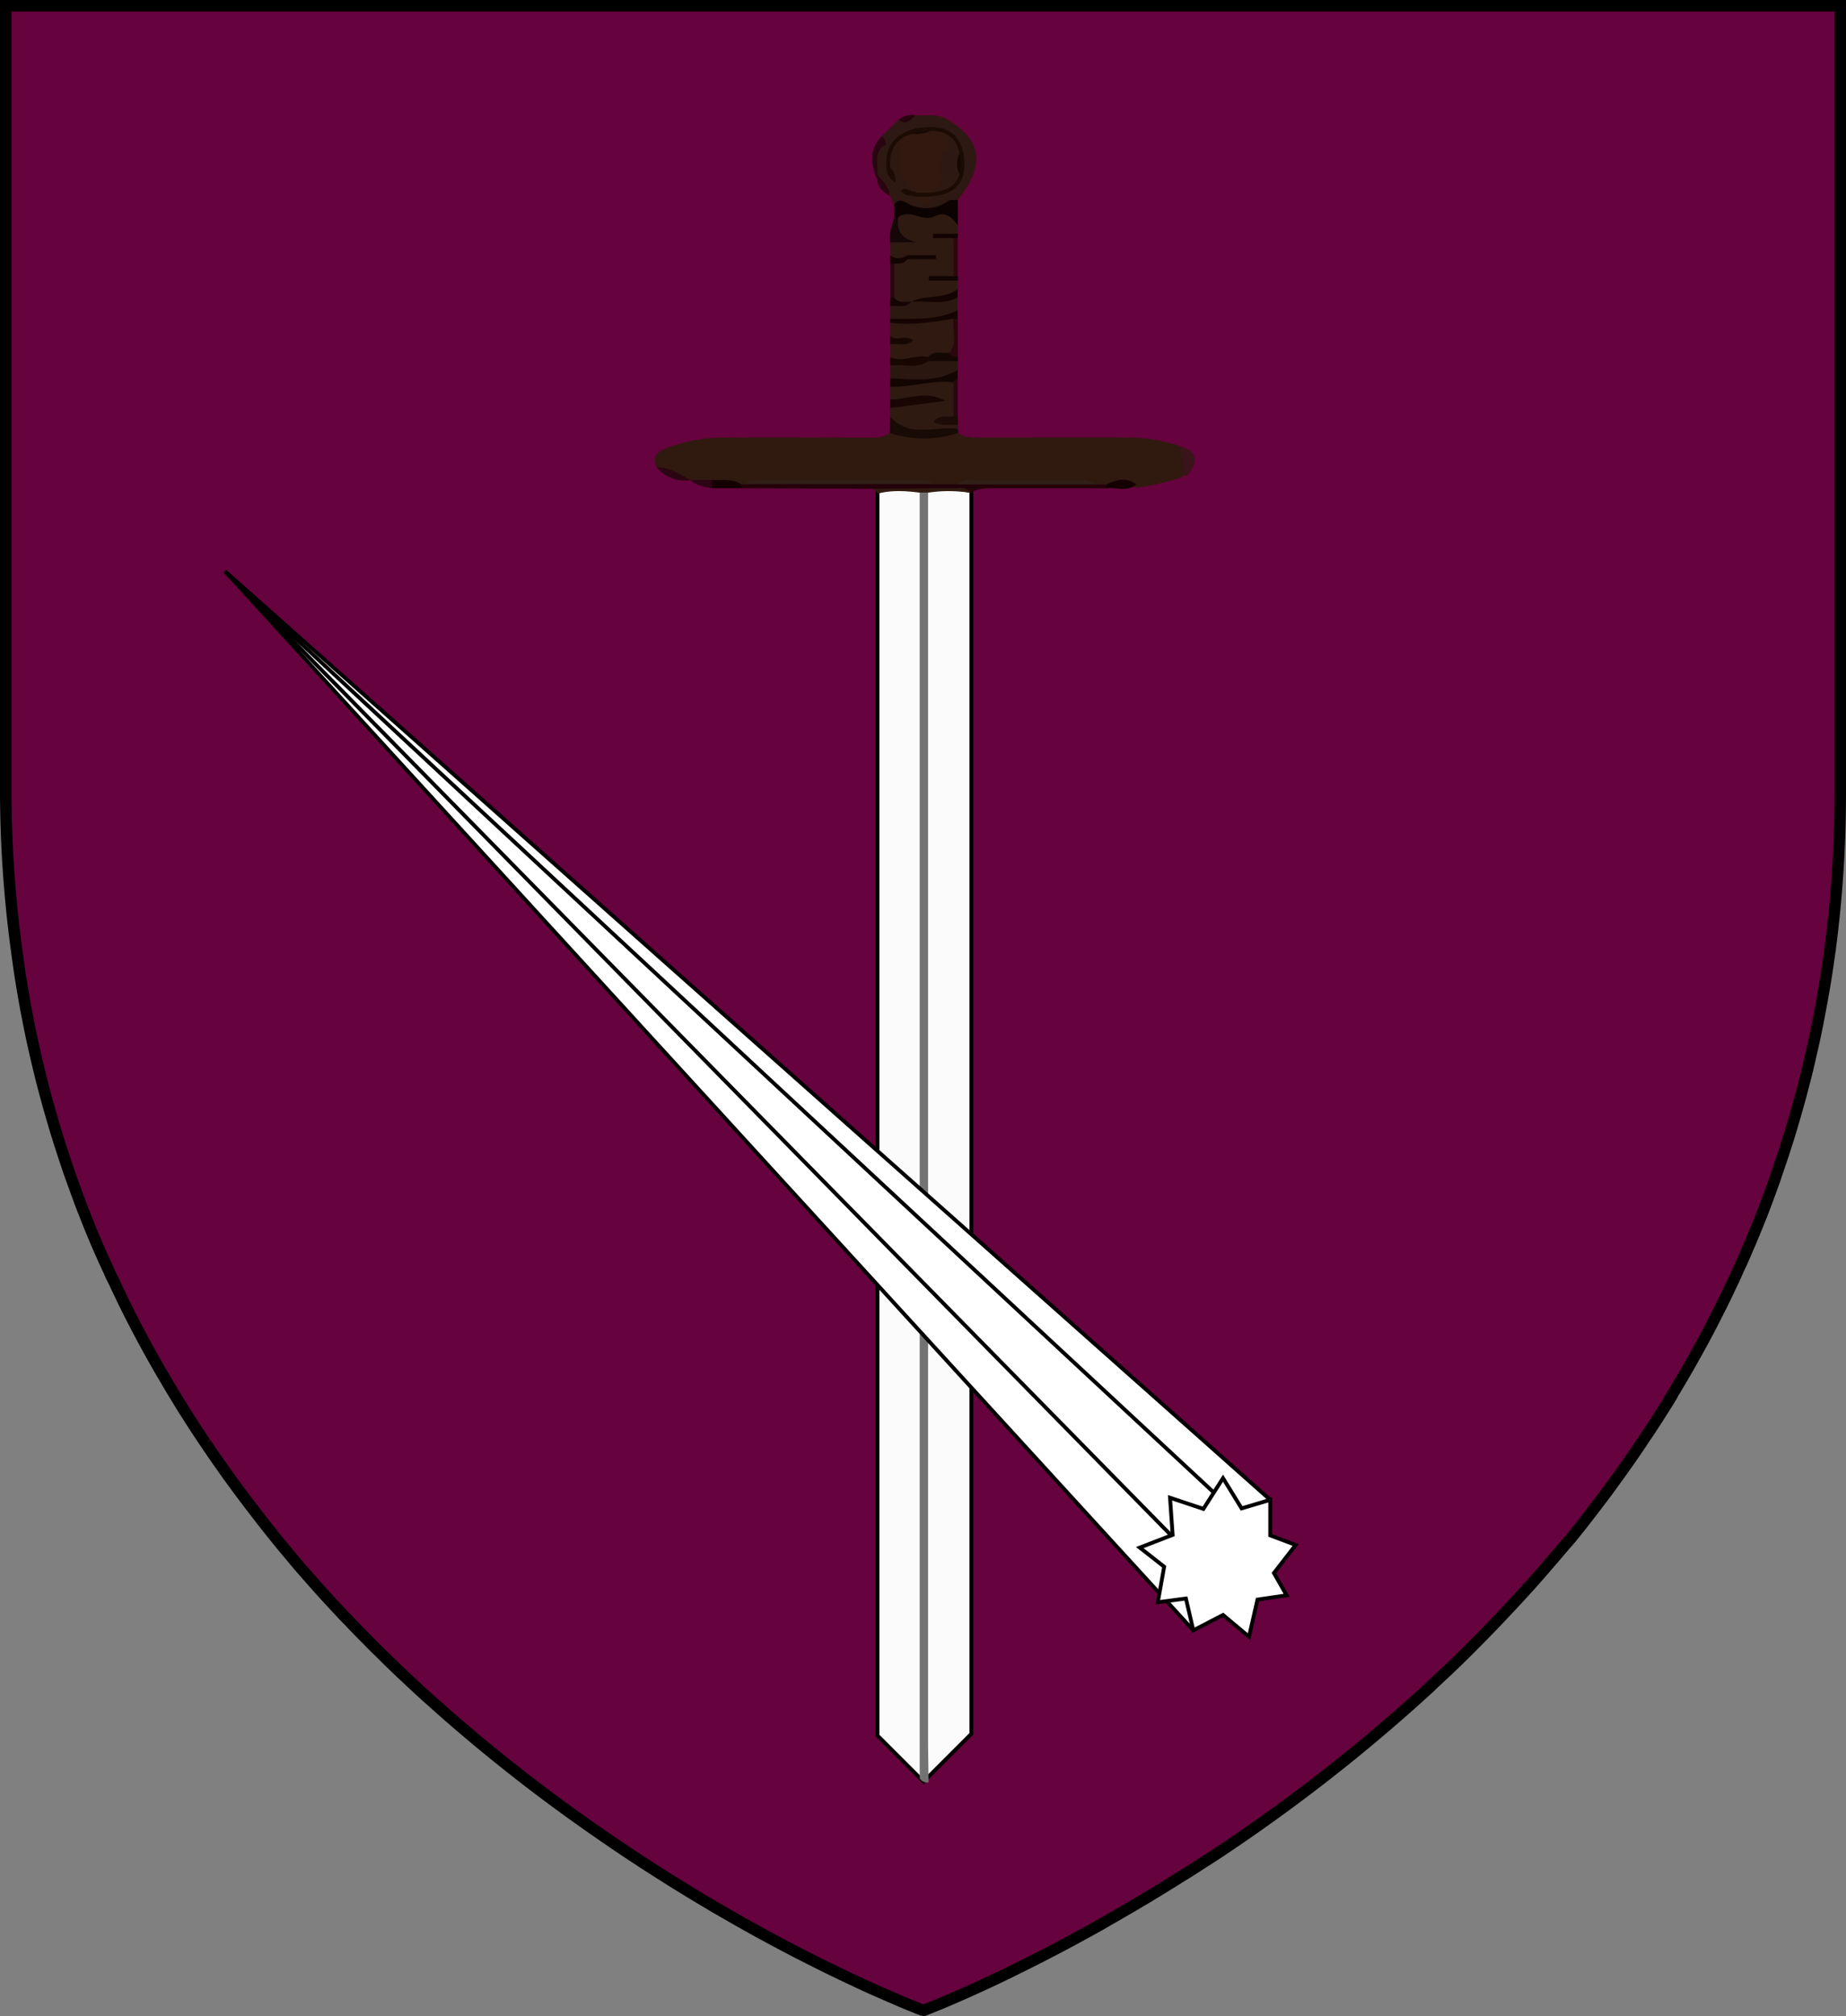 <svg xmlns="http://www.w3.org/2000/svg" viewBox="0 0 483 527.48"><rect x="0" y="0" width="483" height="527.48" fill="#808080" stroke="none"/><defs><style>.cls-1{fill:#66023d;}.cls-2{fill:#fbfbfb;}.cls-2,.cls-48,.cls-49,.cls-50{stroke:#000;}.cls-2,.cls-47,.cls-48,.cls-49{stroke-miterlimit:10;}.cls-3{fill:#301a0f;}.cls-4{fill:#2f1a11;}.cls-5{fill:#2e1a11;}.cls-6{fill:#2f1910;}.cls-7{fill:#2d1912;}.cls-8{fill:#2e1813;}.cls-9{fill:#24020a;}.cls-10{fill:#2a1810;}.cls-11{fill:#2b1810;}.cls-12{fill:#0c0202;}.cls-13{fill:#180a05;}.cls-14{fill:#170602;}.cls-15{fill:#130500;}.cls-16{fill:#150401;}.cls-17{fill:#170607;}.cls-18{fill:#39141a;}.cls-19{fill:#180601;}.cls-20{fill:#130401;}.cls-21{fill:#290411;}.cls-22{fill:#140002;}.cls-23{fill:#150702;}.cls-24{fill:#1d0b07;}.cls-25{fill:#2b0612;}.cls-26{fill:#2a070e;}.cls-27{fill:#2a0710;}.cls-28{fill:#2c070e;}.cls-29{fill:#25080d;}.cls-30{fill:#120400;}.cls-31{fill:#2a0511;}.cls-32{fill:#130201;}.cls-33{fill:#2c0415;}.cls-34{fill:#140200;}.cls-35{fill:#160402;}.cls-36{fill:#26030d;}.cls-37{fill:#737373;}.cls-38{fill:#301d16;}.cls-39{fill:#311e17;}.cls-40{fill:#25020b;}.cls-41{fill:#140001;}.cls-42{fill:#31190f;}.cls-43{fill:#140600;}.cls-44{fill:#1c0b02;}.cls-45{fill:#1c0a03;}.cls-46{fill:#160701;}.cls-47,.cls-49,.cls-50{fill:none;}.cls-47{stroke:#1c0b02;}.cls-48{fill:#fff;}.cls-50{stroke-width:3px;}</style></defs><title>House Dayne Alternate 2</title><g id="Layer_2" data-name="Layer 2"><path class="cls-1" d="M927,122.76V328.6a313.88,313.88,0,0,1-2.28,38c-.11.93-.24,1.86-.36,2.79,0,.2,0,.4-.08.59-.09.74-.19,1.47-.31,2.2-.46,3.37-1,6.69-1.6,10-.07.44-.15.87-.23,1.31-.16.8-.29,1.6-.45,2.4s-.34,1.79-.51,2.69l-.45,2.22-.24,1.15c-.15.71-.3,1.44-.46,2.15-.54,2.37-1.07,4.71-1.61,7l-.58,2.32-.52,2q-1.53,5.88-3.27,11.61c-.29,1-.59,1.94-.9,2.92l-.6,1.88c-.2.63-.4,1.24-.61,1.86-.37,1.09-.73,2.17-1.1,3.25s-.68,2-1,3c-.47,1.28-.93,2.56-1.39,3.81-.36,1-.73,2-1.11,3l-.19.5c-.43,1.14-.87,2.25-1.32,3.36s-.87,2.17-1.31,3.2c0,.15-.12.28-.18.42-.4,1-.8,2-1.25,3s-.76,1.75-1.13,2.62l-.66,1.49c-.48,1.07-1,2.11-1.44,3.15s-.9,2-1.36,2.93l-1,2.12c-.29.63-.6,1.25-.91,1.87-.63,1.33-1.31,2.64-2,4q-2.52,5-5.19,9.77l-2,3.57-.12.21c-1.4,2.44-2.82,4.86-4.28,7.24a.41.41,0,0,1,0,.09c-.71,1.2-1.46,2.4-2.18,3.54-.11.16-.2.32-.3.47s-.31.5-.47.74c-.4.64-.81,1.28-1.22,1.92l-.65,1c-.65,1-1.31,2-2,3l-.13.18c-.65,1-1.31,2-2,3l-.45.67q-2.25,3.29-4.54,6.46l-.31.43c-.8,1.07-1.54,2.14-2.31,3.19s-1.66,2.23-2.5,3.32c-1.52,2-3.06,4-4.61,6l-.81,1q-1.09,1.39-2.22,2.76L854,526.61l-.57.69c-.4.47-.79.93-1.2,1.39a4.16,4.16,0,0,1-.27.32c-.31.37-.62.73-.94,1.09-1.23,1.44-2.46,2.87-3.73,4.29-.65.75-1.32,1.5-2,2.24s-1.52,1.69-2.29,2.51-1.47,1.6-2.22,2.4q-3,3.2-5.93,6.24-2.76,2.82-5.53,5.59l-.83.82c-.64.64-1.29,1.27-1.93,1.89-.92.89-1.85,1.78-2.79,2.66l-2.28,2.12c-.68.65-1.36,1.28-2,1.91q-14.52,13.32-30.16,25.31c-1,.77-2,1.52-3,2.28q-9.86,7.43-20.1,14.31-1.56,1.05-3.12,2.07c-1,.65-2,1.29-3,1.92a0,0,0,0,1,0,0l-.18.12h0l-2.24,1.45c-.86.55-1.72,1.1-2.57,1.6l-1.74,1.09c-3.67,2.31-7.25,4.48-10.73,6.54l-2.41,1.4-2.36,1.37-2.33,1.34-2.23,1.29c-8.34,4.68-15.9,8.59-22.38,11.76l-1.6.8c-10.64,5.15-18.12,8.22-21,9.35l-.42.17-.61.24-.14,0h-.08l-.23-.09-.21,0-1.07-.42-.54-.23c-.87-.34-2-.8-3.37-1.38l-.46-.18c-1.76-.8-3.89-1.67-6.33-2.77l-1.39-.61a442.25,442.25,0,0,1-39.75-20.6c-.8-.44-1.6-.92-2.35-1.38q-7.23-4.26-14.29-8.78-5.26-3.36-10.42-6.85c-.75-.51-1.49-1-2.23-1.53-.57-.38-1.13-.76-1.69-1.16q-8.21-5.66-16.15-11.66l-2.63-2-.61-.47c-.77-.6-1.55-1.2-2.33-1.82l-2.37-1.86-.44-.35c-6.19-4.92-12.43-10.15-18.64-15.69L558.08,566q-2.31-2.05-4.59-4.2l-1.67-1.57L550,558.54l-2-1.94c-1.12-1.07-2.23-2.17-3.33-3.27-.85-.79-1.69-1.66-2.52-2.5l-.24-.26c-.84-.83-1.67-1.67-2.5-2.51l-.34-.36c-.55-.56-1.09-1.12-1.63-1.69l-1-1.06-1-1-.13-.15-2.1-2.25c-1.12-1.2-2.24-2.41-3.34-3.64h0c-1.11-1.23-2.21-2.46-3.31-3.71l-1.31-1.5-.74-.84c-.57-.65-1.12-1.29-1.66-1.94q-1-1.2-2-2.4-4.28-5.1-8.39-10.48c-.76-1-1.5-1.93-2.24-2.92-1.89-2.47-3.73-5-5.57-7.55-.55-.8-1.12-1.59-1.68-2.39-.13-.16-.24-.34-.36-.5-.59-.86-1.19-1.7-1.77-2.56l-1.54-2.28a1,1,0,0,1-.12-.17c-.39-.57-.77-1.14-1.15-1.72s-.79-1.17-1.18-1.77l-1-1.54a1,1,0,0,0-.15-.24l-2.22-3.48-.22-.36-.88-1.43-1.22-2-.32-.53c-.17-.27-.34-.56-.51-.85-.46-.76-.94-1.56-1.38-2.33l-.64-1.1c-.5-.84-1-1.67-1.49-2.57q-4.61-8-8.77-16.46c-.35-.69-.69-1.38-1-2.09-.22-.44-.44-.88-.65-1.35-.43-.87-.8-1.74-1.25-2.63a25.91,25.91,0,0,1-1.15-2.47l-.23-.48c-.27-.58-.53-1.16-.81-1.75l-.26-.57c-.27-.59-.52-1.19-.8-1.78q-1.44-3.25-2.79-6.57c-.42-1-.8-2-1.23-3.08-.1-.25-.21-.52-.31-.79-.4-1-.8-2-1.16-3s-.69-1.82-1-2.74l-.24-.65c-.17-.44-.33-.91-.49-1.35q-1-2.7-1.9-5.44c-.21-.6-.4-1.2-.6-1.8-.26-.8-.51-1.54-.75-2.32-.14-.41-.27-.8-.4-1.22-.25-.8-.49-1.59-.75-2.39-.31-1-.61-2.06-.92-3.11-.19-.64-.39-1.28-.57-1.95-.37-1.29-.74-2.58-1.09-3.89-.19-.68-.37-1.35-.55-2-.13-.5-.27-1-.4-1.51-.32-1.22-.62-2.45-.92-3.7-.18-.7-.34-1.4-.52-2.11-.07-.28-.13-.56-.19-.85-.37-1.55-.72-3.11-1.07-4.69-.26-1.16-.5-2.33-.74-3.5-.13-.71-.29-1.43-.42-2.14s-.32-1.59-.48-2.45a1.86,1.86,0,0,0-.09-.47c-.16-.8-.3-1.64-.45-2.48s-.32-1.84-.48-2.77-.29-1.8-.45-2.71q-.57-3.7-1.07-7.47c-.17-1.23-.33-2.47-.48-3.71A312.7,312.7,0,0,1,447,328.58V122.76Z" transform="translate(-445.5 -121.26)"/></g><g id="Layer_4" data-name="Layer 4"><polyline class="cls-2" points="254.15 127.51 254.15 453.62 241.65 466.12 229.59 454.06 229.59 126.12"/><path class="cls-3" d="M617.31,243.5c-1.65-4,1.83-4.68,4-5.49a39.48,39.48,0,0,1,13.46-2.26c12.35-.09,24.71,0,37.07,0,2.2,0,4.45.28,6.38-1.19a103.82,103.82,0,0,1,18,0c1.93,1.41,4.17,1.17,6.36,1.17,12.66,0,25.33-.05,38,0a41.63,41.63,0,0,1,13.29,2.14c3.17,2.58,3.53,5.36.57,8.37A73.82,73.82,0,0,1,743,248.88c-2.83-.92-5.63-.38-8.45.11a14,14,0,0,1-3.7-.24,279.42,279.42,0,0,0-34.6.14,37,37,0,0,1-7.06,0c-15.81-1.23-31.65-1-47.48-.82a17.71,17.71,0,0,1-1.88.38,42,42,0,0,0-8.34-.54c-1.78-.41-3.66-.26-5.37-1h0A40.4,40.4,0,0,1,617.31,243.5Z" transform="translate(-445.5 -121.26)"/><path class="cls-4" d="M696.09,180.2v2.25c-1.84,1.19-4,0-6.94,1.13,2.82-.65,4.62-1.07,6.26.26a60.73,60.73,0,0,1-.06,9.53c-2.16,1.23-4.32.73-6,.57,1.76,1,4.53-.64,6.77.71l0,2.25c-2.72,4.3-7.37,3.19-11.31,4a9.53,9.53,0,0,1-1.67.34c-1.75,0-3.53.11-4.11-2.12.41-3-.43-6,.3-9,1.22-.63,2.7-.57,3.81-1.47a68.1,68.1,0,0,1,7.75,0c-3-.23-5.18-.12-7.33-.12-1.76.47-3.64,2.19-5.07-.51l0-3.37c1.4-1.49,3-.82,4.66-.46-4.41-1-3.06-4.17-2.79-7,4.23-2.59,8.77-.23,13.15-.75C695.28,176.28,695.25,178.89,696.09,180.2Z" transform="translate(-445.5 -121.26)"/><path class="cls-5" d="M696.11,232.41a6,6,0,0,1,0,1.1c-4.51,2.2-9.27.88-13.92.9-2.5,0-2.72-2.6-3.78-4.2l0-2.26a14.3,14.3,0,0,1,9-2.17c-2.71-1.28-5.87,2.19-9,0l0-3.34c5.33-2.38,10.75-3.77,16.51-1.55,1.32,2.6.34,5.39.66,8.06C695.64,230.1,693.35,231.65,696.11,232.41Z" transform="translate(-445.5 -121.26)"/><path class="cls-6" d="M678.43,209.13v-3.4c5.57-1.64,11.18-2.64,16.93-.93,0,3.07,1.05,6.23-.68,9.19-1.88,1.28-4.2.88-6.21,1.66-3.36-.16-7,2.69-10-1l0-3.37c.56-.71,1.39-.49,2.12-.61A2.85,2.85,0,0,1,678.43,209.13Z" transform="translate(-445.5 -121.26)"/><path class="cls-7" d="M679.38,174.76l-1-2.3a26.28,26.28,0,0,1-3.85-6.33c.22-2.78-1-6,2.34-7.82a5.65,5.65,0,0,1,2.56-.33c1.57.26,3.2,1.07,2.83,2.71-.93,4.11,2,6.72,3.32,10,.07.91-1.09.78-1.27,1.49a1.06,1.06,0,0,1,1-.06c4,1.26,4-2.88,6-4.43,2.93-2,2.5-4.8,1.89-7.66a2.87,2.87,0,0,1,.69-2.16c2.18-.17,4.43-.45,4.5,2.78-1.16,2.33-.8,4.78-.57,7.22-.46,2.78-3.18,4.31-3.85,7C689,178.61,684.22,176.22,679.38,174.76Z" transform="translate(-445.5 -121.26)"/><path class="cls-8" d="M697.22,160.26c-.21-.74-.21-.74-3.32-2.23-1.91.57-2.48-1.91-4.18-1.82a15,15,0,0,0-6.28.61,6.65,6.65,0,0,0-4,2.32h-2.24a2.66,2.66,0,0,1-1.08-2.22l4.48-4.33c1.66.41,2.91-.74,4.36-1.16,2.84.21,5.67-.59,8.49,1.1,9,5.37,9.92,12,2.62,21.05a1.43,1.43,0,0,1-2.17,0c-.78-3,2.25-3.71,3.28-5.62A12.42,12.42,0,0,1,697.22,160.26Z" transform="translate(-445.5 -121.26)"/><path class="cls-9" d="M705,249c-2,0-3.89.09-5.57,1.27v-.08c-6.32-1.44-12.73,0-19.08-.61-2.17-.21-4.4.43-6.53-.45L639.49,249q-.55-.34-.36-.67c.12-.22.24-.34.37-.34l1.13,0c8.39-1.16,16.82-.45,25.23-.45,7.86,0,15.74-.73,23.58.44h6.71c2.75-1,5.59-.36,8.39-.42A1,1,0,0,1,705,249Z" transform="translate(-445.5 -121.26)"/><path class="cls-10" d="M678.44,220.25l0-3.39c3.26-1.44,6.9-.59,10.23-1.68,2.55-.64,5.08-1.09,7.45.57l0,2.28c-.65,1.1-1.3,2.48-2.65,2.52a91.3,91.3,0,0,0-12.89,1.21C679.61,221.9,678.91,221.06,678.44,220.25Z" transform="translate(-445.5 -121.26)"/><path class="cls-11" d="M696.07,199.1l0,3.38c-5.51,3.72-11.57,3.06-17.65,2.2v-3.36c1.64-1.37,3.9.3,5.53-1.12h0C687.91,199.33,692,199.67,696.07,199.1Z" transform="translate(-445.5 -121.26)"/><path class="cls-12" d="M693.94,173.59l2.17,0q0,3.32,0,6.63c-1.56-2.13-3.18-3.77-6.21-2.3s-6.2-2.1-9.29.11c-.37.51-.74.49-1.11,0q0-1.63-.09-3.26c1.48-2,3.12-.38,4.37.11A10,10,0,0,0,693.94,173.59Z" transform="translate(-445.5 -121.26)"/><path class="cls-13" d="M678.42,230.22c5,5.85,11.77,2.36,17.7,3.29q.08.52.13,1a28.39,28.39,0,0,1-18,0Q678.32,232.38,678.42,230.22Z" transform="translate(-445.5 -121.26)"/><path class="cls-14" d="M678.41,225.76c4.44.19,8.86-2.64,14.51.38L678.4,228Q678.41,226.86,678.41,225.76Z" transform="translate(-445.5 -121.26)"/><path class="cls-3" d="M673.81,249.15c7.21-.06,14.41-.13,21.62-.16,1.43,0,3-.35,4,1.22a35.48,35.48,0,0,0-11.07-.06,1.43,1.43,0,0,1-2.19,0c-3.64-.45-7.28-.72-10.9.23Z" transform="translate(-445.5 -121.26)"/><path class="cls-15" d="M678.44,220.25c6,.17,12.08,1.16,17.62-2.22q0,1.08,0,2.17a3.05,3.05,0,0,1-1.08,1.1c-5.61-.68-11,1.33-16.62,1.13Q678.42,221.33,678.44,220.25Z" transform="translate(-445.5 -121.26)"/><path class="cls-16" d="M678.41,204.68c6-.06,12,.41,17.65-2.2q0,1.08,0,2.16-.52.82-1.09,0c-5.49.94-11,1.75-16.57,1.05A3.59,3.59,0,0,1,678.41,204.68Z" transform="translate(-445.5 -121.26)"/><path class="cls-17" d="M679.48,178h1.11c-.68,3.72.87,5.72,4.69,6.66h-6.89C677.88,182.32,679,180.22,679.48,178Z" transform="translate(-445.5 -121.26)"/><path class="cls-18" d="M756.06,245.74l-1.13,0c.69-2.74-.08-5.29-1-7.81C759,239.29,759.16,242.06,756.06,245.74Z" transform="translate(-445.5 -121.26)"/><path class="cls-19" d="M688.35,215.74c-3.1,2.24-6.64.64-9.94,1.12q0-1.09,0-2.17c3.31,1.55,6.62-.8,9.93,0q.42.36.28.73T688.35,215.74Z" transform="translate(-445.5 -121.26)"/><path class="cls-20" d="M696.07,199.1c-3.9,2.07-8.12.71-12.18,1.12,3.81-2,8.58-.51,12.17-3.31Q696.07,198,696.07,199.1Z" transform="translate(-445.5 -121.26)"/><path class="cls-21" d="M676.15,156.92a2.26,2.26,0,0,1,1.08,2.22c-3.44,1.83-1.81,5.09-2.2,7.78q.48.42.3.82t-.35.39C673.28,164.18,672.91,160.36,676.15,156.92Z" transform="translate(-445.5 -121.26)"/><path class="cls-22" d="M639.5,248q0,.51,0,1l-7.73,0a1.4,1.4,0,0,1,0-2.15C634.38,246.93,637.09,246.42,639.5,248Z" transform="translate(-445.5 -121.26)"/><path class="cls-23" d="M688.35,215.74q0-.54,0-1.09c1.56-1.84,3.68-.83,5.55-1.08.62.6,1.7.24,2.2,1.08a4.14,4.14,0,0,1,0,1.09Z" transform="translate(-445.5 -121.26)"/><path class="cls-24" d="M696.11,232.41c-2-.15-4.18.38-6.39-.72,1.71-2.28,3.67-1.16,5.3-1.5.36-.56.71-.53,1.06,0Z" transform="translate(-445.5 -121.26)"/><path class="cls-25" d="M617.31,243.5c3.37,0,6.1,1.78,8.87,3.38A9.55,9.55,0,0,1,617.31,243.5Z" transform="translate(-445.5 -121.26)"/><path class="cls-26" d="M696.11,214.65a2.34,2.34,0,0,1-2.2-1.08c2.21-2.74.64-5.94,1.1-8.89l1.09,0Q696.1,209.65,696.11,214.65Z" transform="translate(-445.5 -121.26)"/><path class="cls-14" d="M678.43,209.13c1.61,1.74,3.93-.58,6,1.2-2,1.77-4.18.59-6.05,1Q678.41,210.22,678.43,209.13Z" transform="translate(-445.5 -121.26)"/><path class="cls-27" d="M696.08,230.2H695q0-4.45,0-8.9l1.08-1.1Q696.08,225.19,696.08,230.2Z" transform="translate(-445.5 -121.26)"/><path class="cls-28" d="M695,193.5v-9.92c.33-.47.69-.46,1.06,0l0,10C695.71,194,695.34,194,695,193.5Z" transform="translate(-445.5 -121.26)"/><path class="cls-29" d="M679.49,190.25l0,8.87c-.34.52-.68.5-1,0l0-8.92A.62.62,0,0,1,679.49,190.25Z" transform="translate(-445.5 -121.26)"/><path class="cls-30" d="M695,193.5l1.11.06a4.36,4.36,0,0,1,0,1.09h-7.59l0-1.16Z" transform="translate(-445.5 -121.26)"/><path class="cls-31" d="M675,168.13l0-1.21c1.45,1.64,3.09,3.17,3.33,5.54C676.6,171.51,675.1,170.36,675,168.13Z" transform="translate(-445.5 -121.26)"/><path class="cls-32" d="M696.07,183.54l-1.06,0h-5.37l0-1.13h6.48A3.75,3.75,0,0,1,696.07,183.54Z" transform="translate(-445.5 -121.26)"/><path class="cls-33" d="M631.76,246.87q0,1.08,0,2.15c-2-.41-4-.64-5.61-2.15Z" transform="translate(-445.5 -121.26)"/><path class="cls-34" d="M679.49,190.25l-1.08,0q0-1.08,0-2.16a3.64,3.64,0,0,0,4.37,0q.58.36.39.71c-.13.23-.26.35-.39.35C682,190.4,680.71,190.18,679.49,190.25Z" transform="translate(-445.5 -121.26)"/><path class="cls-35" d="M678.44,199.13h1c1.19,1.59,2.92.93,4.46,1.09-1.54,1.85-3.66.86-5.53,1.12Z" transform="translate(-445.5 -121.26)"/><path class="cls-36" d="M685,151.42c-1.27,1.08-2.35,2.86-4.36,1.16A5.37,5.37,0,0,1,685,151.42Z" transform="translate(-445.5 -121.26)"/><path class="cls-37" d="M688.46,587.58a2.33,2.33,0,0,1-2.32-1.06q0-168.19,0-336.39h2.19q0,163.72,0,327.44C688.36,580.93,688.42,584.25,688.46,587.58Z" transform="translate(-445.5 -121.26)"/><path class="cls-38" d="M689.44,247.92H640.63c.91-1.19,2.23-1.09,3.51-1.09h41.79C687.21,246.84,688.52,246.73,689.44,247.92Z" transform="translate(-445.5 -121.26)"/><path class="cls-39" d="M705,248l-8.85,0c1.82-1.87,4.15-1,6.24-1,8-.1,16.07-.07,24.11,0,1.75,0,3.7-.6,5.14,1.07A133.69,133.69,0,0,1,705,248Z" transform="translate(-445.5 -121.26)"/><path class="cls-40" d="M705,248l26.64,0,3.33,0q.57.32.39.67c-.12.24-.24.35-.36.35l-30,0Q705,248.49,705,248Z" transform="translate(-445.5 -121.26)"/><path class="cls-41" d="M735,249q0-.51,0-1c2.61-1.17,5.21-2,7.81,0C740.41,250.05,737.6,248.69,735,249Z" transform="translate(-445.5 -121.26)"/><path class="cls-30" d="M682.8,189.09q0-.53,0-1.07h7.58l0,1.07Z" transform="translate(-445.5 -121.26)"/><path class="cls-42" d="M690.54,154.71c2.45-.24,1.91,2.55,3.36,3.32q0,1.11,0,2.22c-.82,2.57-.24,5.53-2.22,7.77.1,1.78-1.47,2.78-2,4.24-1.44,3.84-3,2.58-4.65.18q-.6-.36-.4-.72c.13-.24.27-.36.4-.36-3.31-3-5.73-6.38-3.83-11.23a11.77,11.77,0,0,0-1.71-1c-.25-2.48.89-3.58,3.35-3.33A42,42,0,0,0,690.54,154.71Z" transform="translate(-445.5 -121.26)"/><path class="cls-8" d="M691.69,168c.4-2.69-1.25-6,2.22-7.77C695.44,163.49,696.5,166.6,691.69,168Z" transform="translate(-445.5 -121.26)"/><path class="cls-43" d="M697.22,160.26q0,3.86,0,7.71A6.31,6.31,0,0,1,697.22,160.26Z" transform="translate(-445.5 -121.26)"/><path class="cls-44" d="M679.92,169c-2.05-1-2.19-2.26-2.39-4.16C680,165.77,679.54,167.28,679.92,169Z" transform="translate(-445.5 -121.26)"/><path class="cls-45" d="M685,171.37q0,.54,0,1.07c-1.38,0-2.8.15-3.77-1.31C682.66,169.85,683.77,171.75,685,171.37Z" transform="translate(-445.5 -121.26)"/><path class="cls-46" d="M690.54,154.71c-2.42,1.4-4.93,2.22-7.71,1.1C685.23,154.26,687.92,154.76,690.54,154.71Z" transform="translate(-445.5 -121.26)"/><path class="cls-47" d="M678.26,166.9s-2.71-9,6.19-11.24,12.23,1.56,12.77,6.87-.7,10.48-12.92,9.61" transform="translate(-445.5 -121.26)"/><polyline class="cls-48" points="332.35 392.4 58.86 149.44 312.23 426.54"/><line class="cls-49" x1="318.61" y1="391.43" x2="61.38" y2="152.2"/><line class="cls-49" x1="68.02" y1="158.88" x2="308.62" y2="403.92"/><polygon class="cls-48" points="320 422.51 312.23 426.54 310.29 418.21 302.94 419.19 304.6 409.89 298.22 404.89 306.82 401.56 306.13 391.85 314.87 394.76 320 386.72 324.86 394.63 332.35 392.4 332.35 401.7 339.01 404.2 333.32 411.55 336.65 417.38 329.02 418.49 326.8 428.2 320 422.51"/></g><g id="Layer_3" data-name="Layer 3"><path class="cls-50" d="M927,122.76V328.6a313.88,313.88,0,0,1-2.28,38c-.11.93-.24,1.86-.36,2.79,0,.2,0,.4-.08.59-.09.74-.19,1.47-.31,2.2-.46,3.37-1,6.69-1.6,10-.07.44-.15.87-.23,1.31-.16.8-.29,1.6-.45,2.4s-.34,1.79-.51,2.69l-.45,2.22-.24,1.15c-.15.71-.3,1.44-.46,2.15-.54,2.37-1.07,4.71-1.61,7l-.58,2.32-.52,2q-1.53,5.88-3.27,11.61c-.29,1-.59,1.94-.9,2.92l-.6,1.88c-.2.63-.4,1.24-.61,1.86-.37,1.09-.73,2.17-1.1,3.25s-.68,2-1,3c-.47,1.28-.93,2.56-1.39,3.81-.36,1-.73,2-1.11,3l-.19.5c-.43,1.14-.87,2.25-1.32,3.36s-.87,2.17-1.31,3.2c0,.15-.12.28-.18.42-.4,1-.8,2-1.25,3s-.76,1.75-1.13,2.62l-.66,1.49c-.48,1.07-1,2.11-1.44,3.15s-.9,2-1.36,2.93l-1,2.12c-.29.63-.6,1.25-.91,1.87-.63,1.33-1.31,2.64-2,4q-2.52,5-5.19,9.77l-2,3.57-.12.21c-1.4,2.44-2.82,4.86-4.28,7.24a.41.41,0,0,1,0,.09c-.71,1.2-1.46,2.4-2.18,3.54-.11.16-.2.32-.3.47s-.31.5-.47.74c-.4.64-.81,1.28-1.22,1.92l-.65,1c-.65,1-1.31,2-2,3l-.13.18c-.65,1-1.31,2-2,3l-.45.67q-2.25,3.29-4.54,6.46l-.31.43c-.8,1.07-1.54,2.14-2.31,3.19s-1.66,2.23-2.5,3.32c-1.52,2-3.06,4-4.61,6l-.81,1q-1.09,1.39-2.22,2.76L854,526.61l-.57.69c-.4.47-.79.93-1.2,1.39a4.16,4.16,0,0,1-.27.32c-.31.37-.62.73-.94,1.09-1.23,1.44-2.46,2.87-3.73,4.29-.65.75-1.32,1.5-2,2.24s-1.52,1.69-2.29,2.51-1.47,1.6-2.22,2.4q-3,3.2-5.93,6.24-2.76,2.82-5.53,5.59l-.83.82c-.64.64-1.29,1.27-1.93,1.89-.92.89-1.85,1.78-2.79,2.66l-2.28,2.12c-.68.65-1.36,1.28-2,1.91q-14.52,13.32-30.16,25.31c-1,.77-2,1.52-3,2.28q-9.86,7.43-20.1,14.31-1.56,1.05-3.12,2.07c-1,.65-2,1.29-3,1.92a0,0,0,0,1,0,0l-.18.12h0l-2.24,1.45c-.86.55-1.72,1.1-2.57,1.6l-1.74,1.09c-3.67,2.31-7.25,4.48-10.73,6.54l-2.41,1.4-2.36,1.37-2.33,1.34-2.23,1.29c-8.34,4.68-15.9,8.59-22.38,11.76l-1.6.8c-10.64,5.15-18.12,8.22-21,9.35l-.42.17-.61.24-.14,0h-.08l-.23-.09-.21,0-1.07-.42-.54-.23c-.87-.34-2-.8-3.37-1.38l-.46-.18c-1.76-.8-3.89-1.67-6.33-2.77l-1.39-.61a442.25,442.25,0,0,1-39.75-20.6c-.8-.44-1.6-.92-2.35-1.38q-7.23-4.26-14.29-8.78-5.26-3.36-10.42-6.85c-.75-.51-1.49-1-2.23-1.53-.57-.38-1.13-.76-1.69-1.16q-8.21-5.66-16.15-11.66l-2.63-2-.61-.47c-.77-.6-1.55-1.2-2.33-1.82l-2.37-1.86-.44-.35c-6.19-4.92-12.43-10.15-18.64-15.69L558.08,566q-2.31-2.05-4.59-4.2l-1.67-1.57L550,558.54l-2-1.94c-1.12-1.07-2.23-2.17-3.33-3.27-.85-.79-1.69-1.66-2.52-2.5l-.24-.26c-.84-.83-1.67-1.67-2.5-2.51l-.34-.36c-.55-.56-1.09-1.12-1.63-1.69l-1-1.06-1-1-.13-.15-2.1-2.25c-1.12-1.2-2.24-2.41-3.34-3.64h0c-1.11-1.23-2.21-2.46-3.31-3.71l-1.31-1.5-.74-.84c-.57-.65-1.12-1.29-1.66-1.94q-1-1.2-2-2.4-4.28-5.1-8.39-10.48c-.76-1-1.5-1.93-2.24-2.92-1.89-2.47-3.73-5-5.57-7.55-.55-.8-1.12-1.59-1.68-2.39-.13-.16-.24-.34-.36-.5-.59-.86-1.19-1.7-1.77-2.56l-1.54-2.28a1,1,0,0,1-.12-.17c-.39-.57-.77-1.14-1.15-1.72s-.79-1.17-1.18-1.77l-1-1.54a1,1,0,0,0-.15-.24l-2.22-3.48-.22-.36-.88-1.43-1.22-2-.32-.53c-.17-.27-.34-.56-.51-.85-.46-.76-.94-1.56-1.38-2.33l-.64-1.1c-.5-.84-1-1.67-1.49-2.57q-4.61-8-8.77-16.46c-.35-.69-.69-1.38-1-2.09-.22-.44-.44-.88-.65-1.35-.43-.87-.8-1.74-1.25-2.63a25.91,25.91,0,0,1-1.15-2.47l-.23-.48c-.27-.58-.53-1.16-.81-1.75l-.26-.57c-.27-.59-.52-1.19-.8-1.78q-1.44-3.25-2.79-6.57c-.42-1-.8-2-1.23-3.08-.1-.25-.21-.52-.31-.79-.4-1-.8-2-1.16-3s-.69-1.82-1-2.74l-.24-.65c-.17-.44-.33-.91-.49-1.35q-1-2.7-1.9-5.44c-.21-.6-.4-1.2-.6-1.8-.26-.8-.51-1.54-.75-2.32-.14-.41-.27-.8-.4-1.22-.25-.8-.49-1.59-.75-2.39-.31-1-.61-2.06-.92-3.11-.19-.64-.39-1.28-.57-1.95-.37-1.29-.74-2.58-1.09-3.89-.19-.68-.37-1.35-.55-2-.13-.5-.27-1-.4-1.51-.32-1.22-.62-2.45-.92-3.7-.18-.7-.34-1.4-.52-2.11-.07-.28-.13-.56-.19-.85-.37-1.55-.72-3.11-1.07-4.69-.26-1.16-.5-2.33-.74-3.5-.13-.71-.29-1.43-.42-2.14s-.32-1.59-.48-2.45a1.86,1.86,0,0,0-.09-.47c-.16-.8-.3-1.64-.45-2.48s-.32-1.84-.48-2.77-.29-1.8-.45-2.71q-.57-3.7-1.07-7.47c-.17-1.23-.33-2.47-.48-3.71A312.7,312.7,0,0,1,447,328.58V122.76Z" transform="translate(-445.5 -121.26)"/></g></svg>